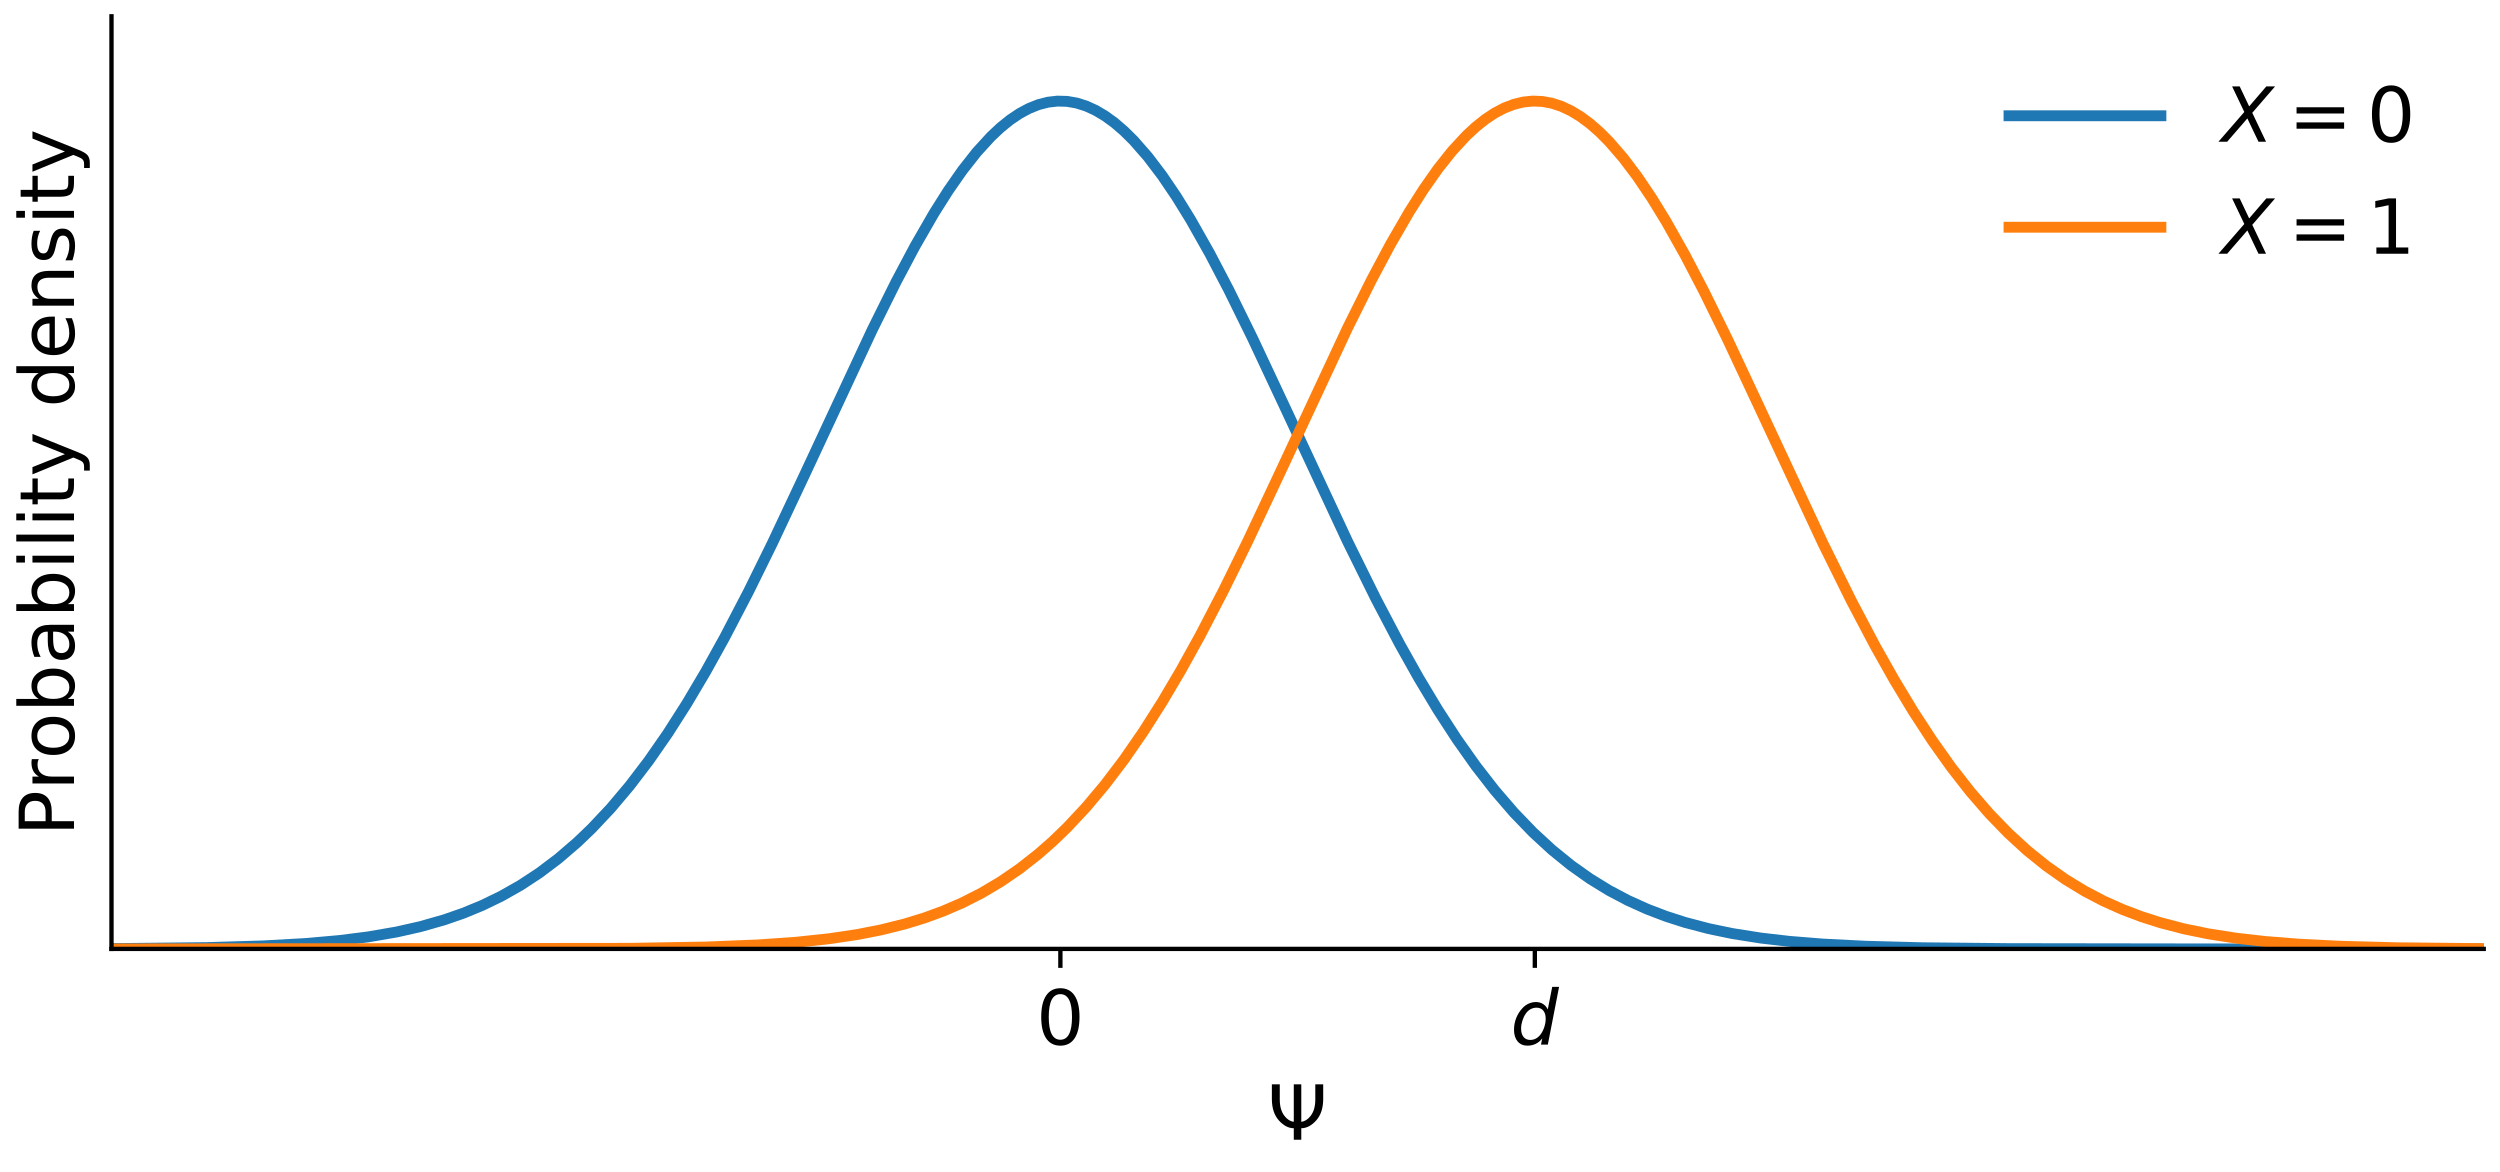 <?xml version="1.0" encoding="utf-8" standalone="no"?>
<!DOCTYPE svg PUBLIC "-//W3C//DTD SVG 1.1//EN"
  "http://www.w3.org/Graphics/SVG/1.1/DTD/svg11.dtd">
<!-- Created with matplotlib (https://matplotlib.org/) -->
<svg height="216pt" version="1.1" viewBox="0 0 460.8 216" width="460.8pt" xmlns="http://www.w3.org/2000/svg" xmlns:xlink="http://www.w3.org/1999/xlink">
 <defs>
  <style type="text/css">
*{stroke-linecap:butt;stroke-linejoin:round;white-space:pre;}
  </style>
 </defs>
 <g id="figure_1">
  <g id="patch_1">
   <path d="M 0 216 
L 460.8 216 
L 460.8 0 
L 0 0 
z
" style="fill:none;"/>
  </g>
  <g id="axes_1">
   <g id="patch_2">
    <path d="M 20.55 174.901 
L 457.8 174.901 
L 457.8 3 
L 20.55 3 
z
" style="fill:none;"/>
   </g>
   <g id="matplotlib.axis_1">
    <g id="xtick_1">
     <g id="line2d_1">
      <defs>
       <path d="M 0 0 
L 0 3.5 
" id="m131266572f" style="stroke:#000000;stroke-width:0.8;"/>
      </defs>
      <g>
       <use style="stroke:#000000;stroke-width:0.8;" x="195.45" xlink:href="#m131266572f" y="174.901"/>
      </g>
     </g>
     <g id="text_1">
      <!-- 0 -->
      <defs>
       <path d="M 31.781 66.406 
Q 24.172 66.406 20.328 58.906 
Q 16.5 51.422 16.5 36.375 
Q 16.5 21.391 20.328 13.891 
Q 24.172 6.391 31.781 6.391 
Q 39.453 6.391 43.281 13.891 
Q 47.125 21.391 47.125 36.375 
Q 47.125 51.422 43.281 58.906 
Q 39.453 66.406 31.781 66.406 
z
M 31.781 74.219 
Q 44.047 74.219 50.516 64.516 
Q 56.984 54.828 56.984 36.375 
Q 56.984 17.969 50.516 8.266 
Q 44.047 -1.422 31.781 -1.422 
Q 19.531 -1.422 13.062 8.266 
Q 6.594 17.969 6.594 36.375 
Q 6.594 54.828 13.062 64.516 
Q 19.531 74.219 31.781 74.219 
z
" id="DejaVuSans-48"/>
      </defs>
      <g transform="translate(190.996 192.539)scale(0.14 -0.14)">
       <use xlink:href="#DejaVuSans-48"/>
      </g>
     </g>
    </g>
    <g id="xtick_2">
     <g id="line2d_2">
      <g>
       <use style="stroke:#000000;stroke-width:0.8;" x="282.9" xlink:href="#m131266572f" y="174.901"/>
      </g>
     </g>
     <g id="text_2">
      <!-- $d$ -->
      <defs>
       <path d="M 41.797 8.203 
Q 38.188 3.469 33.25 1.016 
Q 28.328 -1.422 22.312 -1.422 
Q 14.109 -1.422 9.344 4.172 
Q 4.594 9.766 4.594 19.484 
Q 4.594 27.594 7.469 34.938 
Q 10.359 42.281 15.828 48.094 
Q 19.438 51.953 23.969 53.969 
Q 28.516 56 33.5 56 
Q 38.766 56 42.797 53.453 
Q 46.828 50.922 49.031 46.188 
L 54.891 75.984 
L 63.922 75.984 
L 49.125 0 
L 40.094 0 
z
M 13.922 21.094 
Q 13.922 14.016 17.109 10.062 
Q 20.312 6.109 25.984 6.109 
Q 30.172 6.109 33.766 8.125 
Q 37.359 10.156 40.094 14.109 
Q 42.969 18.219 44.625 23.578 
Q 46.297 28.953 46.297 34.188 
Q 46.297 40.969 43.094 44.766 
Q 39.891 48.578 34.281 48.578 
Q 30.031 48.578 26.359 46.578 
Q 22.703 44.578 20.125 40.828 
Q 17.281 36.766 15.594 31.391 
Q 13.922 26.031 13.922 21.094 
z
" id="DejaVuSans-Oblique-100"/>
      </defs>
      <g transform="translate(278.42 192.539)scale(0.14 -0.14)">
       <use transform="translate(0 0.016)" xlink:href="#DejaVuSans-Oblique-100"/>
      </g>
     </g>
    </g>
    <g id="text_3">
     <!-- $\Psi$ -->
     <defs>
      <path d="M 34.469 0 
Q 34.516 6.547 34.469 15.141 
Q 24.031 15.141 14.844 25.391 
Q 5.859 35.359 5.609 52.938 
L 5.609 72.906 
L 16.016 72.906 
L 16.016 52.938 
Q 16.016 39.156 22.359 31.156 
Q 27.734 24.312 34.469 23.641 
L 34.469 72.906 
L 44.344 72.906 
L 44.344 23.641 
Q 51.078 24.312 56.453 31.156 
Q 62.797 39.156 62.797 52.938 
L 62.797 72.906 
L 73.188 72.906 
L 73.188 52.938 
Q 72.953 35.359 63.969 25.391 
Q 54.781 15.141 44.344 15.141 
Q 44.281 11.625 44.344 0 
z
" id="DejaVuSans-936"/>
     </defs>
     <g transform="translate(233.645 210.088)scale(0.14 -0.14)">
      <use transform="translate(0 0.094)" xlink:href="#DejaVuSans-936"/>
     </g>
    </g>
   </g>
   <g id="matplotlib.axis_2">
    <g id="text_4">
     <!-- Probability density -->
     <defs>
      <path d="M 19.672 64.797 
L 19.672 37.406 
L 32.078 37.406 
Q 38.969 37.406 42.719 40.969 
Q 46.484 44.531 46.484 51.125 
Q 46.484 57.672 42.719 61.234 
Q 38.969 64.797 32.078 64.797 
z
M 9.812 72.906 
L 32.078 72.906 
Q 44.344 72.906 50.609 67.359 
Q 56.891 61.812 56.891 51.125 
Q 56.891 40.328 50.609 34.812 
Q 44.344 29.297 32.078 29.297 
L 19.672 29.297 
L 19.672 0 
L 9.812 0 
z
" id="DejaVuSans-80"/>
      <path d="M 41.109 46.297 
Q 39.594 47.172 37.812 47.578 
Q 36.031 48 33.891 48 
Q 26.266 48 22.188 43.047 
Q 18.109 38.094 18.109 28.812 
L 18.109 0 
L 9.078 0 
L 9.078 54.688 
L 18.109 54.688 
L 18.109 46.188 
Q 20.953 51.172 25.484 53.578 
Q 30.031 56 36.531 56 
Q 37.453 56 38.578 55.875 
Q 39.703 55.766 41.062 55.516 
z
" id="DejaVuSans-114"/>
      <path d="M 30.609 48.391 
Q 23.391 48.391 19.188 42.75 
Q 14.984 37.109 14.984 27.297 
Q 14.984 17.484 19.156 11.844 
Q 23.344 6.203 30.609 6.203 
Q 37.797 6.203 41.984 11.859 
Q 46.188 17.531 46.188 27.297 
Q 46.188 37.016 41.984 42.703 
Q 37.797 48.391 30.609 48.391 
z
M 30.609 56 
Q 42.328 56 49.016 48.375 
Q 55.719 40.766 55.719 27.297 
Q 55.719 13.875 49.016 6.219 
Q 42.328 -1.422 30.609 -1.422 
Q 18.844 -1.422 12.172 6.219 
Q 5.516 13.875 5.516 27.297 
Q 5.516 40.766 12.172 48.375 
Q 18.844 56 30.609 56 
z
" id="DejaVuSans-111"/>
      <path d="M 48.688 27.297 
Q 48.688 37.203 44.609 42.844 
Q 40.531 48.484 33.406 48.484 
Q 26.266 48.484 22.188 42.844 
Q 18.109 37.203 18.109 27.297 
Q 18.109 17.391 22.188 11.75 
Q 26.266 6.109 33.406 6.109 
Q 40.531 6.109 44.609 11.75 
Q 48.688 17.391 48.688 27.297 
z
M 18.109 46.391 
Q 20.953 51.266 25.266 53.625 
Q 29.594 56 35.594 56 
Q 45.562 56 51.781 48.094 
Q 58.016 40.188 58.016 27.297 
Q 58.016 14.406 51.781 6.484 
Q 45.562 -1.422 35.594 -1.422 
Q 29.594 -1.422 25.266 0.953 
Q 20.953 3.328 18.109 8.203 
L 18.109 0 
L 9.078 0 
L 9.078 75.984 
L 18.109 75.984 
z
" id="DejaVuSans-98"/>
      <path d="M 34.281 27.484 
Q 23.391 27.484 19.188 25 
Q 14.984 22.516 14.984 16.5 
Q 14.984 11.719 18.141 8.906 
Q 21.297 6.109 26.703 6.109 
Q 34.188 6.109 38.703 11.406 
Q 43.219 16.703 43.219 25.484 
L 43.219 27.484 
z
M 52.203 31.203 
L 52.203 0 
L 43.219 0 
L 43.219 8.297 
Q 40.141 3.328 35.547 0.953 
Q 30.953 -1.422 24.312 -1.422 
Q 15.922 -1.422 10.953 3.297 
Q 6 8.016 6 15.922 
Q 6 25.141 12.172 29.828 
Q 18.359 34.516 30.609 34.516 
L 43.219 34.516 
L 43.219 35.406 
Q 43.219 41.609 39.141 45 
Q 35.062 48.391 27.688 48.391 
Q 23 48.391 18.547 47.266 
Q 14.109 46.141 10.016 43.891 
L 10.016 52.203 
Q 14.938 54.109 19.578 55.047 
Q 24.219 56 28.609 56 
Q 40.484 56 46.344 49.844 
Q 52.203 43.703 52.203 31.203 
z
" id="DejaVuSans-97"/>
      <path d="M 9.422 54.688 
L 18.406 54.688 
L 18.406 0 
L 9.422 0 
z
M 9.422 75.984 
L 18.406 75.984 
L 18.406 64.594 
L 9.422 64.594 
z
" id="DejaVuSans-105"/>
      <path d="M 9.422 75.984 
L 18.406 75.984 
L 18.406 0 
L 9.422 0 
z
" id="DejaVuSans-108"/>
      <path d="M 18.312 70.219 
L 18.312 54.688 
L 36.812 54.688 
L 36.812 47.703 
L 18.312 47.703 
L 18.312 18.016 
Q 18.312 11.328 20.141 9.422 
Q 21.969 7.516 27.594 7.516 
L 36.812 7.516 
L 36.812 0 
L 27.594 0 
Q 17.188 0 13.234 3.875 
Q 9.281 7.766 9.281 18.016 
L 9.281 47.703 
L 2.688 47.703 
L 2.688 54.688 
L 9.281 54.688 
L 9.281 70.219 
z
" id="DejaVuSans-116"/>
      <path d="M 32.172 -5.078 
Q 28.375 -14.844 24.75 -17.812 
Q 21.141 -20.797 15.094 -20.797 
L 7.906 -20.797 
L 7.906 -13.281 
L 13.188 -13.281 
Q 16.891 -13.281 18.938 -11.516 
Q 21 -9.766 23.484 -3.219 
L 25.094 0.875 
L 2.984 54.688 
L 12.5 54.688 
L 29.594 11.922 
L 46.688 54.688 
L 56.203 54.688 
z
" id="DejaVuSans-121"/>
      <path id="DejaVuSans-32"/>
      <path d="M 45.406 46.391 
L 45.406 75.984 
L 54.391 75.984 
L 54.391 0 
L 45.406 0 
L 45.406 8.203 
Q 42.578 3.328 38.25 0.953 
Q 33.938 -1.422 27.875 -1.422 
Q 17.969 -1.422 11.734 6.484 
Q 5.516 14.406 5.516 27.297 
Q 5.516 40.188 11.734 48.094 
Q 17.969 56 27.875 56 
Q 33.938 56 38.25 53.625 
Q 42.578 51.266 45.406 46.391 
z
M 14.797 27.297 
Q 14.797 17.391 18.875 11.75 
Q 22.953 6.109 30.078 6.109 
Q 37.203 6.109 41.297 11.75 
Q 45.406 17.391 45.406 27.297 
Q 45.406 37.203 41.297 42.844 
Q 37.203 48.484 30.078 48.484 
Q 22.953 48.484 18.875 42.844 
Q 14.797 37.203 14.797 27.297 
z
" id="DejaVuSans-100"/>
      <path d="M 56.203 29.594 
L 56.203 25.203 
L 14.891 25.203 
Q 15.484 15.922 20.484 11.062 
Q 25.484 6.203 34.422 6.203 
Q 39.594 6.203 44.453 7.469 
Q 49.312 8.734 54.109 11.281 
L 54.109 2.781 
Q 49.266 0.734 44.188 -0.344 
Q 39.109 -1.422 33.891 -1.422 
Q 20.797 -1.422 13.156 6.188 
Q 5.516 13.812 5.516 26.812 
Q 5.516 40.234 12.766 48.109 
Q 20.016 56 32.328 56 
Q 43.359 56 49.781 48.891 
Q 56.203 41.797 56.203 29.594 
z
M 47.219 32.234 
Q 47.125 39.594 43.094 43.984 
Q 39.062 48.391 32.422 48.391 
Q 24.906 48.391 20.391 44.141 
Q 15.875 39.891 15.188 32.172 
z
" id="DejaVuSans-101"/>
      <path d="M 54.891 33.016 
L 54.891 0 
L 45.906 0 
L 45.906 32.719 
Q 45.906 40.484 42.875 44.328 
Q 39.844 48.188 33.797 48.188 
Q 26.516 48.188 22.312 43.547 
Q 18.109 38.922 18.109 30.906 
L 18.109 0 
L 9.078 0 
L 9.078 54.688 
L 18.109 54.688 
L 18.109 46.188 
Q 21.344 51.125 25.703 53.562 
Q 30.078 56 35.797 56 
Q 45.219 56 50.047 50.172 
Q 54.891 44.344 54.891 33.016 
z
" id="DejaVuSans-110"/>
      <path d="M 44.281 53.078 
L 44.281 44.578 
Q 40.484 46.531 36.375 47.5 
Q 32.281 48.484 27.875 48.484 
Q 21.188 48.484 17.844 46.438 
Q 14.5 44.391 14.5 40.281 
Q 14.5 37.156 16.891 35.375 
Q 19.281 33.594 26.516 31.984 
L 29.594 31.297 
Q 39.156 29.25 43.188 25.516 
Q 47.219 21.781 47.219 15.094 
Q 47.219 7.469 41.188 3.016 
Q 35.156 -1.422 24.609 -1.422 
Q 20.219 -1.422 15.453 -0.562 
Q 10.688 0.297 5.422 2 
L 5.422 11.281 
Q 10.406 8.688 15.234 7.391 
Q 20.062 6.109 24.812 6.109 
Q 31.156 6.109 34.562 8.281 
Q 37.984 10.453 37.984 14.406 
Q 37.984 18.062 35.516 20.016 
Q 33.062 21.969 24.703 23.781 
L 21.578 24.516 
Q 13.234 26.266 9.516 29.906 
Q 5.812 33.547 5.812 39.891 
Q 5.812 47.609 11.281 51.797 
Q 16.75 56 26.812 56 
Q 31.781 56 36.172 55.266 
Q 40.578 54.547 44.281 53.078 
z
" id="DejaVuSans-115"/>
     </defs>
     <g transform="translate(13.638 154.118)rotate(-90)scale(0.14 -0.14)">
      <use xlink:href="#DejaVuSans-80"/>
      <use x="60.287" xlink:href="#DejaVuSans-114"/>
      <use x="101.369" xlink:href="#DejaVuSans-111"/>
      <use x="162.551" xlink:href="#DejaVuSans-98"/>
      <use x="226.027" xlink:href="#DejaVuSans-97"/>
      <use x="287.307" xlink:href="#DejaVuSans-98"/>
      <use x="350.783" xlink:href="#DejaVuSans-105"/>
      <use x="378.566" xlink:href="#DejaVuSans-108"/>
      <use x="406.35" xlink:href="#DejaVuSans-105"/>
      <use x="434.133" xlink:href="#DejaVuSans-116"/>
      <use x="473.342" xlink:href="#DejaVuSans-121"/>
      <use x="532.521" xlink:href="#DejaVuSans-32"/>
      <use x="564.309" xlink:href="#DejaVuSans-100"/>
      <use x="627.785" xlink:href="#DejaVuSans-101"/>
      <use x="689.309" xlink:href="#DejaVuSans-110"/>
      <use x="752.688" xlink:href="#DejaVuSans-115"/>
      <use x="804.787" xlink:href="#DejaVuSans-105"/>
      <use x="832.57" xlink:href="#DejaVuSans-116"/>
      <use x="871.779" xlink:href="#DejaVuSans-121"/>
     </g>
    </g>
   </g>
   <g id="line2d_3">
    <path clip-path="url(#p6bd25b2d56)" d="M 20.55 174.849 
L 38.075 174.661 
L 48.59 174.346 
L 56.476 173.9 
L 62.61 173.353 
L 67.867 172.687 
L 73.125 171.779 
L 77.506 170.79 
L 81.887 169.541 
L 85.392 168.322 
L 88.897 166.877 
L 92.402 165.177 
L 95.907 163.193 
L 99.412 160.894 
L 102.917 158.251 
L 106.422 155.236 
L 109.051 152.715 
L 112.556 148.991 
L 116.061 144.835 
L 119.566 140.237 
L 123.071 135.191 
L 126.576 129.701 
L 130.081 123.783 
L 133.586 117.459 
L 137.967 109.042 
L 142.349 100.146 
L 148.483 87.129 
L 160.75 60.838 
L 165.131 52.016 
L 168.636 45.409 
L 172.141 39.321 
L 174.77 35.159 
L 177.399 31.388 
L 180.028 28.047 
L 182.656 25.171 
L 184.409 23.526 
L 186.161 22.109 
L 187.914 20.926 
L 189.666 19.984 
L 191.419 19.285 
L 193.171 18.835 
L 194.924 18.634 
L 196.676 18.684 
L 198.429 18.985 
L 200.181 19.535 
L 201.934 20.332 
L 203.686 21.371 
L 205.439 22.648 
L 207.191 24.157 
L 208.944 25.89 
L 211.573 28.894 
L 214.201 32.353 
L 216.83 36.232 
L 219.459 40.492 
L 222.964 46.693 
L 226.469 53.39 
L 230.85 62.295 
L 236.984 75.368 
L 248.375 99.782 
L 253.633 110.424 
L 258.014 118.755 
L 261.519 125 
L 265.024 130.834 
L 268.529 136.236 
L 272.034 141.192 
L 275.539 145.702 
L 279.044 149.77 
L 282.549 153.41 
L 286.054 156.64 
L 289.559 159.485 
L 293.064 161.969 
L 296.569 164.123 
L 300.074 165.975 
L 303.579 167.557 
L 307.084 168.897 
L 310.589 170.024 
L 314.971 171.174 
L 319.352 172.081 
L 324.609 172.91 
L 329.867 173.515 
L 336.001 174.009 
L 343.887 174.41 
L 354.402 174.69 
L 370.174 174.848 
L 404.348 174.899 
L 457.8 174.901 
L 457.8 174.901 
" style="fill:none;stroke:#1f77b4;stroke-linecap:square;stroke-width:2;"/>
   </g>
   <g id="line2d_4">
    <path clip-path="url(#p6bd25b2d56)" d="M 20.55 174.901 
L 116.061 174.793 
L 130.081 174.553 
L 139.72 174.167 
L 146.73 173.677 
L 152.864 173.024 
L 158.121 172.237 
L 162.503 171.373 
L 166.884 170.275 
L 170.389 169.197 
L 173.894 167.913 
L 177.399 166.395 
L 180.904 164.613 
L 184.409 162.537 
L 187.914 160.138 
L 191.419 157.387 
L 194.048 155.075 
L 196.676 152.539 
L 200.181 148.794 
L 203.686 144.616 
L 207.191 139.995 
L 210.696 134.927 
L 214.201 129.415 
L 217.706 123.476 
L 221.212 117.133 
L 225.593 108.695 
L 229.974 99.782 
L 236.108 86.751 
L 248.375 60.476 
L 252.757 51.675 
L 256.262 45.092 
L 259.767 39.032 
L 262.395 34.895 
L 265.024 31.151 
L 267.653 27.84 
L 270.282 24.996 
L 272.034 23.374 
L 273.787 21.98 
L 275.539 20.821 
L 277.292 19.903 
L 279.044 19.229 
L 280.797 18.803 
L 282.549 18.628 
L 284.302 18.703 
L 286.054 19.029 
L 287.807 19.604 
L 289.559 20.425 
L 291.312 21.488 
L 293.064 22.789 
L 294.817 24.32 
L 296.569 26.076 
L 299.198 29.111 
L 301.827 32.599 
L 304.456 36.505 
L 307.084 40.789 
L 310.589 47.017 
L 314.094 53.736 
L 318.476 62.66 
L 324.609 75.747 
L 336.001 100.146 
L 341.258 110.767 
L 345.639 119.076 
L 349.144 125.301 
L 352.649 131.115 
L 356.154 136.494 
L 359.659 141.428 
L 363.164 145.916 
L 366.669 149.962 
L 370.174 153.581 
L 373.679 156.792 
L 377.185 159.617 
L 380.69 162.085 
L 384.195 164.222 
L 387.7 166.061 
L 391.205 167.629 
L 394.71 168.958 
L 398.215 170.075 
L 402.596 171.214 
L 406.977 172.113 
L 412.235 172.933 
L 417.492 173.532 
L 423.626 174.021 
L 431.512 174.416 
L 442.027 174.693 
L 457.8 174.849 
L 457.8 174.849 
" style="fill:none;stroke:#ff7f0e;stroke-linecap:square;stroke-width:2;"/>
   </g>
   <g id="patch_3">
    <path d="M 20.55 174.901 
L 20.55 3 
" style="fill:none;stroke:#000000;stroke-linecap:square;stroke-linejoin:miter;stroke-width:0.8;"/>
   </g>
   <g id="patch_4">
    <path d="M 20.55 174.901 
L 457.8 174.901 
" style="fill:none;stroke:#000000;stroke-linecap:square;stroke-linejoin:miter;stroke-width:0.8;"/>
   </g>
   <g id="legend_1">
    <g id="patch_5">
     <path d="M 364.7 55.299 
L 450.8 55.299 
L 450.8 10 
L 364.7 10 
z
" style="fill:none;opacity:0;"/>
    </g>
    <g id="line2d_5">
     <path d="M 370.3 21.338 
L 398.3 21.338 
" style="fill:none;stroke:#1f77b4;stroke-linecap:square;stroke-width:2;"/>
    </g>
    <g id="line2d_6"/>
    <g id="text_5">
     <!-- $X=0$ -->
     <defs>
      <path d="M 13.719 72.906 
L 23.688 72.906 
L 36.188 46.578 
L 58.797 72.906 
L 70.312 72.906 
L 40.281 38.094 
L 58.406 0 
L 48.484 0 
L 33.797 30.719 
L 7.172 0 
L -4.297 0 
L 29.781 39.203 
z
" id="DejaVuSans-Oblique-88"/>
      <path d="M 10.594 45.406 
L 73.188 45.406 
L 73.188 37.203 
L 10.594 37.203 
z
M 10.594 25.484 
L 73.188 25.484 
L 73.188 17.188 
L 10.594 17.188 
z
" id="DejaVuSans-61"/>
     </defs>
     <g transform="translate(409.5 26.238)scale(0.14 -0.14)">
      <use transform="translate(0 0.781)" xlink:href="#DejaVuSans-Oblique-88"/>
      <use transform="translate(87.988 0.781)" xlink:href="#DejaVuSans-61"/>
      <use transform="translate(191.26 0.781)" xlink:href="#DejaVuSans-48"/>
     </g>
    </g>
    <g id="line2d_7">
     <path d="M 370.3 41.887 
L 398.3 41.887 
" style="fill:none;stroke:#ff7f0e;stroke-linecap:square;stroke-width:2;"/>
    </g>
    <g id="line2d_8"/>
    <g id="text_6">
     <!-- $X=1$ -->
     <defs>
      <path d="M 12.406 8.297 
L 28.516 8.297 
L 28.516 63.922 
L 10.984 60.406 
L 10.984 69.391 
L 28.422 72.906 
L 38.281 72.906 
L 38.281 8.297 
L 54.391 8.297 
L 54.391 0 
L 12.406 0 
z
" id="DejaVuSans-49"/>
     </defs>
     <g transform="translate(409.5 46.787)scale(0.14 -0.14)">
      <use transform="translate(0 0.094)" xlink:href="#DejaVuSans-Oblique-88"/>
      <use transform="translate(87.988 0.094)" xlink:href="#DejaVuSans-61"/>
      <use transform="translate(191.26 0.094)" xlink:href="#DejaVuSans-49"/>
     </g>
    </g>
   </g>
  </g>
 </g>
 <defs>
  <clipPath id="p6bd25b2d56">
   <rect height="171.901" width="437.25" x="20.55" y="3"/>
  </clipPath>
 </defs>
</svg>
